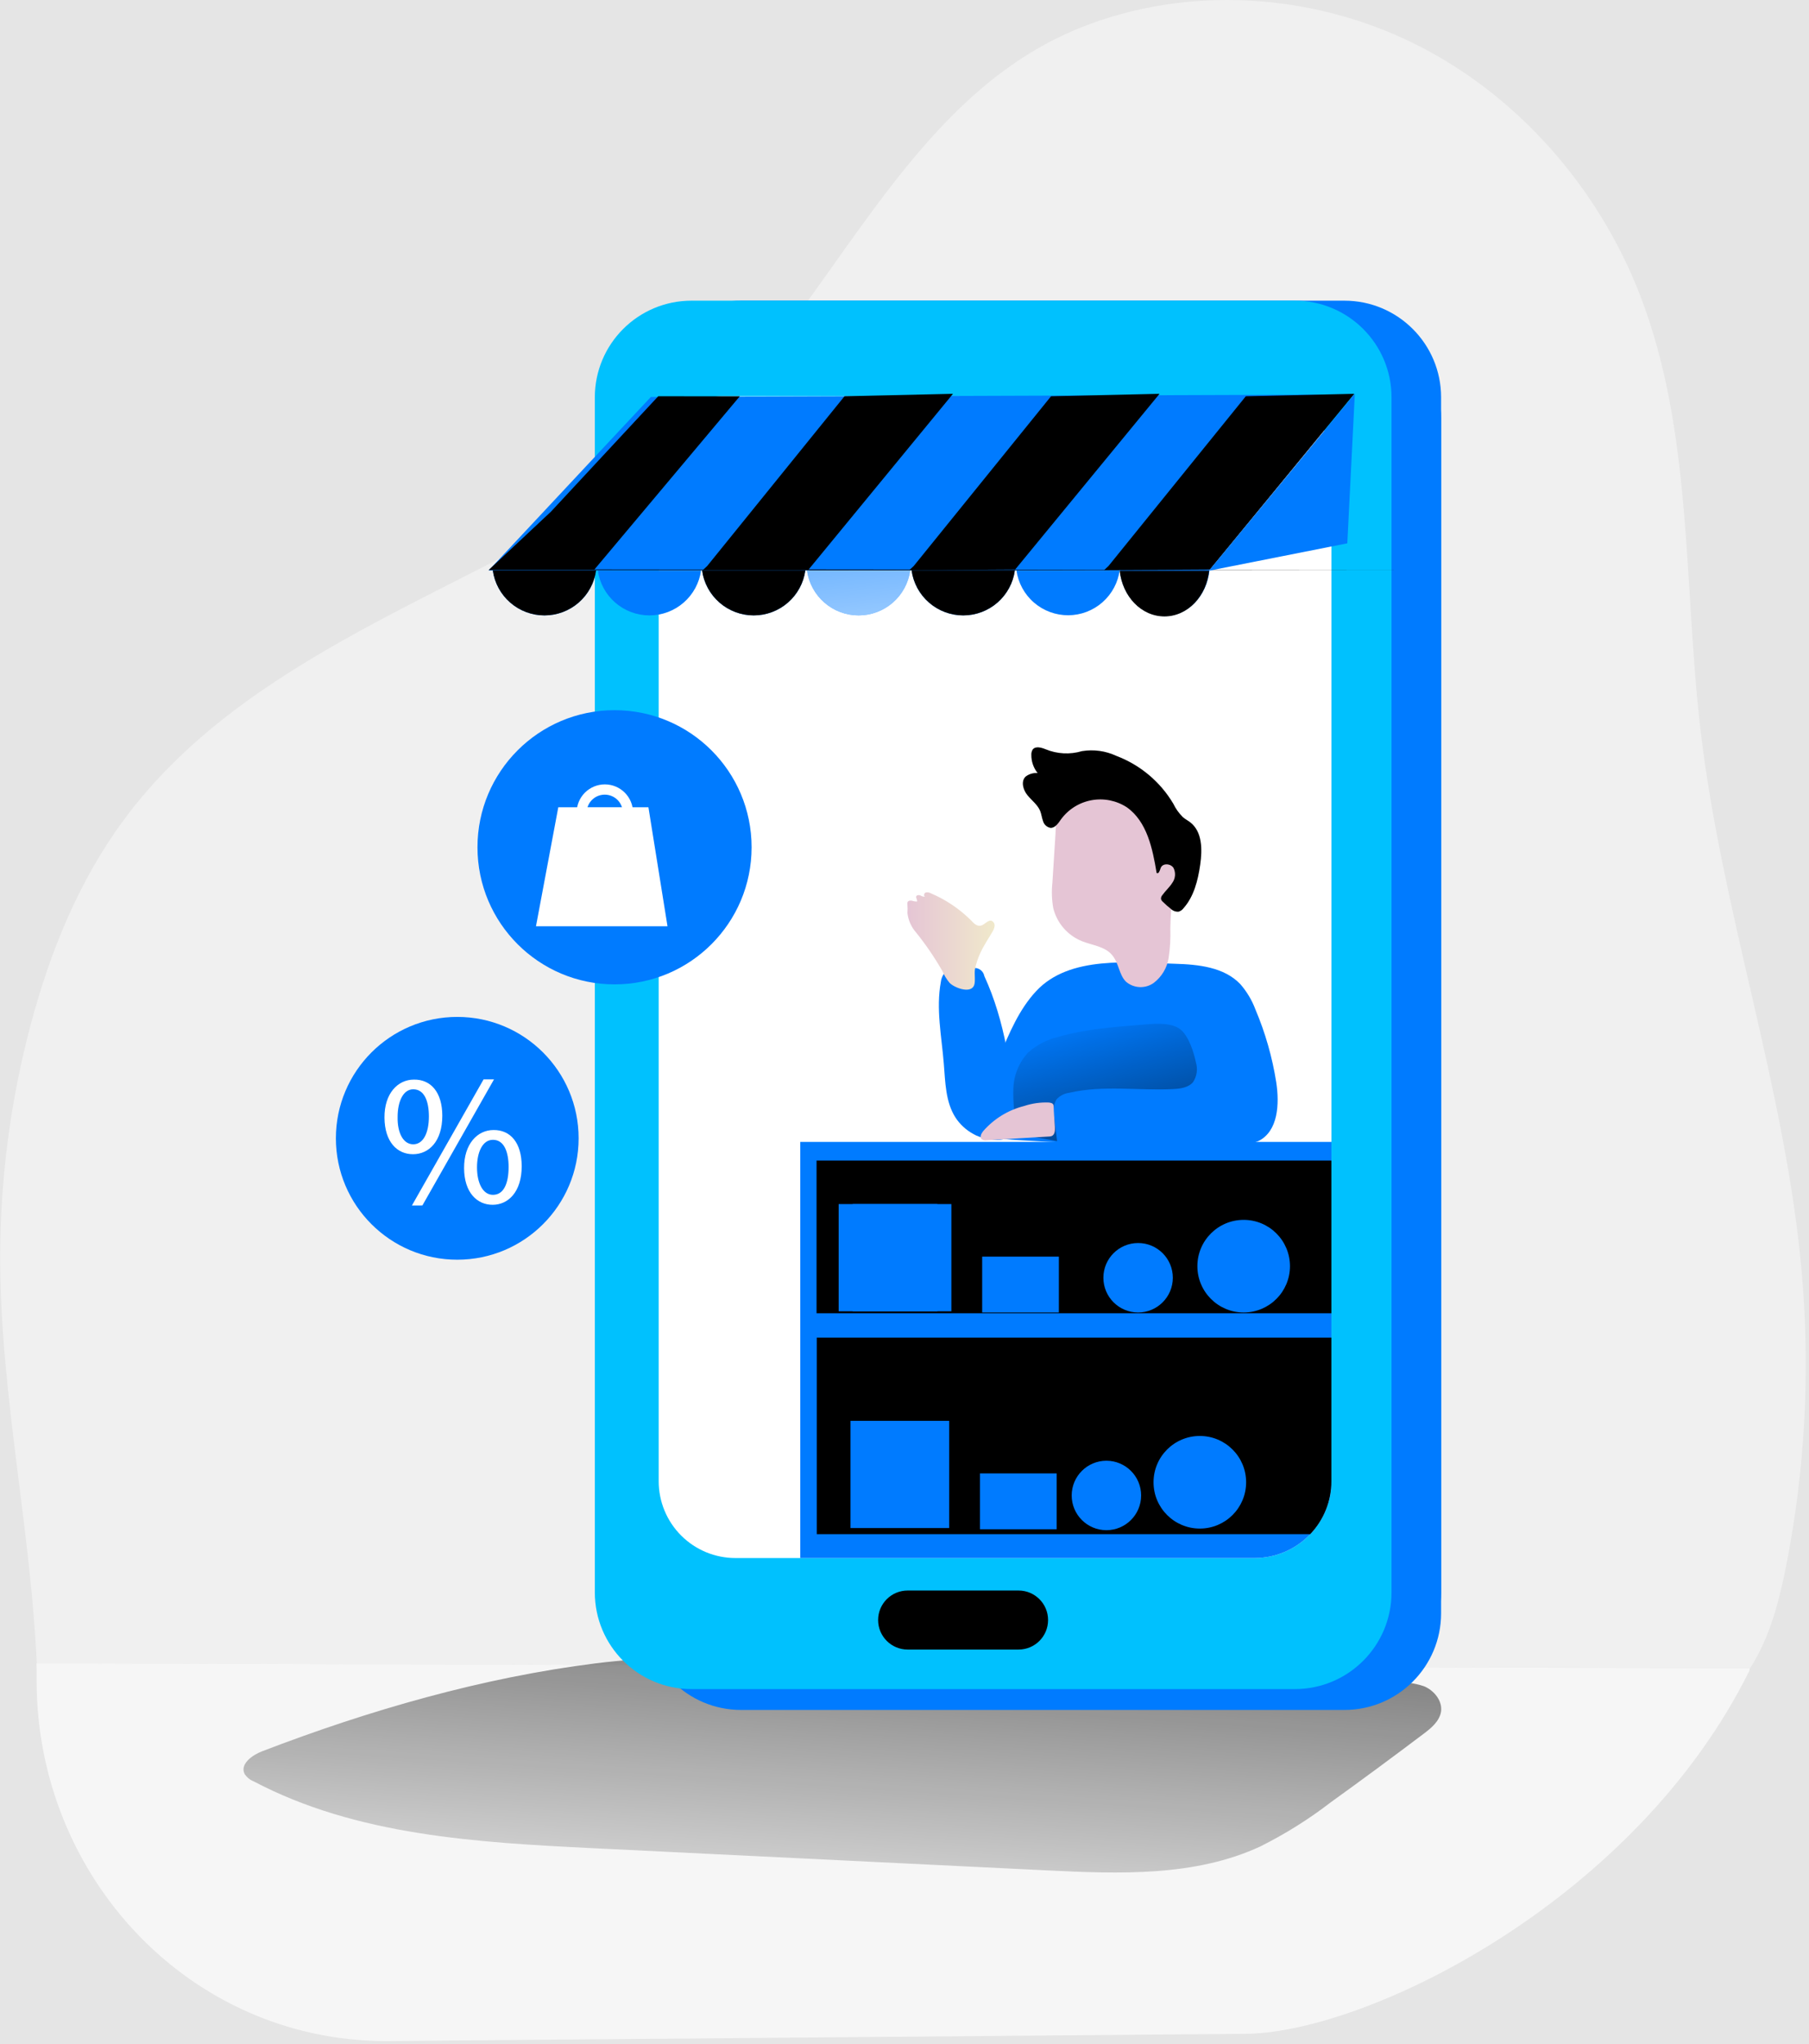 <svg width="347" height="392" viewBox="0 0 347 392" fill="none" xmlns="http://www.w3.org/2000/svg">
<rect width="347" height="392" fill="#E5E5E5"/>
<g clip-path="url(#clip0)">
<path opacity="0.41" d="M342.77 299.52C341.5 306.1 339.87 312.73 336.55 318.52C336.24 319.06 335.93 319.59 335.55 320.1V319.87L7.1 318.97V320.39C6.1 294.01 0.1 267.92 0.03 241.51C0.008 226.253 1.992 211.06 5.93 196.32C9.64 182.44 15.15 168.88 23.68 157.32C46.96 125.75 87.89 113.99 121.04 93.03C156.31 70.74 168.58 20.7 207.34 5.27C227.77 -2.89 251.67 -1.37 271.37 8.41C291.07 18.19 306.54 35.91 314.52 56.41C324.74 82.7 322.91 111.86 326.18 139.87C330.3 175.27 342.67 209.27 345.67 244.71C347.223 263.027 346.247 281.47 342.77 299.52V299.52Z" fill="white"/>
<path opacity="0.66" d="M335.59 319.91V320.33C313.95 364.15 263.17 389.39 239.5 390.01L74.09 391.41C36.4 391.41 7.02 359.93 7.02 322.24V320.39V318.97L335.59 319.91Z" fill="white"/>
<path d="M50.28 335.84C48.34 336.58 45.98 338.33 46.92 340.18C47.337 340.83 47.95 341.33 48.67 341.61C68.43 352.03 91.57 353.33 113.88 354.43L200.88 358.68C214.71 359.35 229.17 359.91 241.73 354.1C246.511 351.715 251.049 348.872 255.28 345.61C261.28 341.29 267.213 336.913 273.08 332.48C274.55 331.38 276.08 330.1 276.41 328.29C276.74 326.21 275.13 324.21 273.19 323.38C271.186 322.696 269.056 322.457 266.95 322.68C247.73 323.347 228.503 323.617 209.27 323.49C197.07 323.42 184.83 323.21 172.72 321.67C153 319.16 134.2 316.47 114.3 318.97C92.48 321.7 70.72 327.99 50.28 335.84Z" fill="url(#paint0_linear)"/>
<path d="M257.89 57.66H142.15C131.911 57.66 123.61 65.961 123.61 76.2V305.37C123.61 315.609 131.911 323.91 142.15 323.91H257.89C268.129 323.91 276.43 315.609 276.43 305.37V76.2C276.43 65.961 268.129 57.66 257.89 57.66Z" fill="#007BFF"/>
<g filter="url(#filter0_d)">
<path d="M257.89 57.66H142.15C131.911 57.66 123.61 65.961 123.61 76.2V305.37C123.61 315.609 131.911 323.91 142.15 323.91H257.89C268.129 323.91 276.43 315.609 276.43 305.37V76.2C276.43 65.961 268.129 57.66 257.89 57.66Z" fill="url(#paint1_linear)"/>
</g>
<path d="M248.38 57.66H132.64C122.401 57.66 114.1 65.961 114.1 76.2V305.37C114.1 315.609 122.401 323.91 132.64 323.91H248.38C258.619 323.91 266.92 315.609 266.92 305.37V76.2C266.92 65.961 258.619 57.66 248.38 57.66Z" fill="#00C1FE"/>
<path d="M255.39 88.14V284.05C255.39 287.955 253.839 291.7 251.079 294.462C248.319 297.224 244.575 298.777 240.67 298.78H141.07C139.136 298.78 137.221 298.399 135.435 297.659C133.648 296.918 132.025 295.833 130.658 294.465C129.291 293.097 128.207 291.473 127.468 289.686C126.728 287.899 126.349 285.984 126.35 284.05V88.14C126.349 86.547 126.661 84.969 127.27 83.497C127.878 82.025 128.77 80.687 129.896 79.56C131.021 78.433 132.358 77.538 133.829 76.927C135.3 76.316 136.877 76.001 138.47 76H243.25C246.469 76.003 249.555 77.282 251.831 79.559C254.107 81.835 255.387 84.921 255.39 88.14V88.14Z" fill="white"/>
<path d="M255.39 218.98V284.05C255.39 287.955 253.839 291.7 251.079 294.462C248.319 297.224 244.575 298.777 240.67 298.78H153.5V218.98H255.39Z" fill="#007BFF"/>
<path d="M255.38 218.98V284.05C255.377 287.952 253.827 291.694 251.07 294.456C248.312 297.217 244.572 298.772 240.67 298.78H153.5V218.98H255.38Z" fill="url(#paint2_linear)"/>
<path d="M255.38 256.51V284.05C255.386 287.83 253.931 291.467 251.32 294.2H156.67V256.51H255.38Z" fill="url(#paint3_linear)"/>
<path d="M124.84 76.13L93.73 109.4H231.86L259.58 75.66L124.84 76.13Z" fill="#007BFF"/>
<path d="M141.9 76L114.03 109.2L232.11 109.32H93.73L94.57 108.53L105.7 98.1L126.26 75.99L141.9 76Z" fill="url(#paint4_linear)"/>
<path d="M182.8 75.52L155.12 109.2L273.2 109.32H134.82L135.66 108.53L161.99 75.99L182.8 75.52Z" fill="url(#paint5_linear)"/>
<path d="M222.42 75.52L194.74 109.2L174.44 109.32L175.28 108.53L201.61 75.99L222.42 75.52Z" fill="url(#paint6_linear)"/>
<path d="M259.78 75.52L232.1 109.2L211.8 109.32L212.64 108.53L238.97 75.99L259.78 75.52Z" fill="url(#paint7_linear)"/>
<path d="M154.79 109.39H174.6C174.268 111.781 173.082 113.971 171.262 115.556C169.441 117.142 167.109 118.015 164.695 118.015C162.281 118.015 159.949 117.142 158.128 115.556C156.308 113.971 155.122 111.781 154.79 109.39V109.39Z" fill="#007BFF"/>
<path d="M134.67 109.39H154.48C154.148 111.781 152.962 113.971 151.142 115.556C149.321 117.142 146.989 118.015 144.575 118.015C142.161 118.015 139.829 117.142 138.008 115.556C136.188 113.971 135.002 111.781 134.67 109.39V109.39Z" fill="#007BFF"/>
<path d="M214.79 109.27C214.48 111.67 213.309 113.877 211.495 115.48C209.682 117.083 207.349 117.974 204.928 117.987C202.508 118.001 200.164 117.136 198.333 115.553C196.502 113.97 195.307 111.777 194.97 109.38H214.67L214.79 109.27Z" fill="#007BFF"/>
<path d="M232.01 109.27C231.53 114.27 227.85 118.14 223.39 118.14C218.93 118.14 215.3 114.31 214.78 109.38H231.94L232.01 109.27Z" fill="#007BFF"/>
<path d="M114.67 109.39H134.48C134.148 111.781 132.962 113.971 131.142 115.556C129.321 117.142 126.989 118.015 124.575 118.015C122.161 118.015 119.829 117.142 118.008 115.556C116.188 113.971 115.002 111.781 114.67 109.39V109.39Z" fill="#007BFF"/>
<path d="M174.88 109.39H194.67C194.338 111.781 193.152 113.971 191.332 115.556C189.511 117.142 187.179 118.015 184.765 118.015C182.351 118.015 180.019 117.142 178.198 115.556C176.378 113.971 175.192 111.781 174.86 109.39H174.88Z" fill="#007BFF"/>
<path d="M94.53 109.39H114.34C114.008 111.781 112.822 113.971 111.002 115.556C109.181 117.142 106.849 118.015 104.435 118.015C102.021 118.015 99.689 117.142 97.868 115.556C96.048 113.971 94.862 111.781 94.53 109.39V109.39Z" fill="#007BFF"/>
<path d="M154.79 109.39H174.6C174.268 111.781 173.082 113.971 171.262 115.556C169.441 117.142 167.109 118.015 164.695 118.015C162.281 118.015 159.949 117.142 158.128 115.556C156.308 113.971 155.122 111.781 154.79 109.39V109.39Z" fill="url(#paint8_linear)"/>
<path d="M134.67 109.39H154.48C154.148 111.781 152.962 113.971 151.142 115.556C149.321 117.142 146.989 118.015 144.575 118.015C142.161 118.015 139.829 117.142 138.008 115.556C136.188 113.971 135.002 111.781 134.67 109.39V109.39Z" fill="url(#paint9_linear)"/>
<path d="M214.78 109.39C214.47 111.79 213.299 113.997 211.485 115.6C209.672 117.203 207.339 118.094 204.918 118.107C202.498 118.121 200.154 117.256 198.323 115.673C196.492 114.09 195.297 111.897 194.96 109.5H214.67L214.78 109.39Z" fill="url(#paint10_linear)"/>
<path d="M231.95 109.33C231.48 114.33 227.81 118.21 223.36 118.21C218.91 118.21 215.3 114.37 214.78 109.45H231.88L231.95 109.33Z" fill="url(#paint11_linear)"/>
<path d="M114.67 109.39H134.48C134.148 111.781 132.962 113.971 131.142 115.556C129.321 117.142 126.989 118.015 124.575 118.015C122.161 118.015 119.829 117.142 118.008 115.556C116.188 113.971 115.002 111.781 114.67 109.39V109.39Z" fill="url(#paint12_linear)"/>
<path d="M174.88 109.39H194.67C194.338 111.781 193.152 113.971 191.332 115.556C189.511 117.142 187.179 118.015 184.765 118.015C182.351 118.015 180.019 117.142 178.198 115.556C176.378 113.971 175.192 111.781 174.86 109.39H174.88Z" fill="url(#paint13_linear)"/>
<path d="M94.53 109.39H114.34C114.008 111.781 112.822 113.971 111.002 115.556C109.181 117.142 106.849 118.015 104.435 118.015C102.021 118.015 99.689 117.142 97.868 115.556C96.048 113.971 94.862 111.781 94.53 109.39V109.39Z" fill="url(#paint14_linear)"/>
<path d="M114.33 109.39L141.71 76.24L161.99 75.99L134.42 109.39H114.33Z" fill="url(#paint15_linear)"/>
<path d="M154.61 109.39L181.99 76.24L201.03 75.81L174.7 109.39H154.61Z" fill="url(#paint16_linear)"/>
<path d="M194.89 109.39L222.26 76.24L241.31 75.81L214.97 109.39H194.89Z" fill="url(#paint17_linear)"/>
<path d="M231.88 109.45L258.44 104.19L259.88 75.52L231.88 109.45Z" fill="#007BFF"/>
<path d="M232.1 109.17L258.66 103.91L260.11 75.24L232.1 109.17Z" fill="url(#paint18_linear)"/>
<path d="M195.38 305.01H174.1C170.974 305.01 168.44 307.544 168.44 310.67C168.44 313.796 170.974 316.33 174.1 316.33H195.38C198.506 316.33 201.04 313.796 201.04 310.67C201.04 307.544 198.506 305.01 195.38 305.01Z" fill="url(#paint19_linear)"/>
<path d="M117.88 188.77C132.4 188.77 144.17 177 144.17 162.48C144.17 147.96 132.4 136.19 117.88 136.19C103.36 136.19 91.59 147.96 91.59 162.48C91.59 177 103.36 188.77 117.88 188.77Z" fill="#007BFF"/>
<path d="M113.21 188.77C127.73 188.77 139.5 177 139.5 162.48C139.5 147.96 127.73 136.19 113.21 136.19C98.69 136.19 86.92 147.96 86.92 162.48C86.92 177 98.69 188.77 113.21 188.77Z" fill="url(#paint20_linear)"/>
<path d="M87.71 241.57C100.567 241.57 110.99 231.147 110.99 218.29C110.99 205.433 100.567 195.01 87.71 195.01C74.853 195.01 64.43 205.433 64.43 218.29C64.43 231.147 74.853 241.57 87.71 241.57Z" fill="#007BFF"/>
<path d="M83.57 241.57C96.427 241.57 106.85 231.147 106.85 218.29C106.85 205.433 96.427 195.01 83.57 195.01C70.713 195.01 60.29 205.433 60.29 218.29C60.29 231.147 70.713 241.57 83.57 241.57Z" fill="url(#paint21_linear)"/>
<path d="M198.76 190.06C195.5 193.56 193.61 198.06 191.76 202.5L186.55 215.12C186.382 215.408 186.279 215.729 186.25 216.061C186.221 216.393 186.265 216.727 186.38 217.04C186.578 217.291 186.828 217.495 187.113 217.638C187.398 217.782 187.711 217.861 188.03 217.87C190.682 218.271 193.352 218.538 196.03 218.67C209.557 219.51 223.107 219.82 236.68 219.6C238.307 219.686 239.933 219.409 241.44 218.79C245.18 216.9 245.44 211.7 244.81 207.57C244.055 202.757 242.711 198.055 240.81 193.57C240.143 191.792 239.16 190.149 237.91 188.72C234.81 185.47 229.91 184.95 225.4 184.82C216.84 184.61 205.18 183.15 198.76 190.06Z" fill="#007BFF"/>
<path d="M188.81 187.17C188.725 186.712 188.474 186.301 188.105 186.017C187.736 185.733 187.275 185.595 186.81 185.63C185.632 185.578 184.451 185.622 183.28 185.76C182.527 185.781 181.802 186.052 181.22 186.53C180.799 187.04 180.538 187.662 180.47 188.32C179.52 193.47 180.62 198.75 181.04 203.97C181.33 207.53 181.36 211.31 183.28 214.31C184.148 215.637 185.335 216.725 186.733 217.475C188.131 218.224 189.694 218.611 191.28 218.6C192.62 218.6 194.14 218.11 194.65 216.88C194.857 216.259 194.915 215.598 194.82 214.95C194.13 205.58 192.78 195.79 188.81 187.17Z" fill="#007BFF"/>
<path d="M188.13 182.58C188.76 181.22 189.62 179.98 190.37 178.68C190.583 178.354 190.723 177.985 190.78 177.6C190.804 177.4 190.767 177.198 190.674 177.02C190.582 176.841 190.437 176.695 190.26 176.6C189.51 176.31 188.91 177.35 188.13 177.51C187.35 177.67 186.79 177.05 186.28 176.51C184.056 174.296 181.429 172.527 178.54 171.3C178.391 171.211 178.226 171.152 178.054 171.128C177.882 171.104 177.708 171.115 177.54 171.16C177.23 171.3 177.14 171.85 177.46 171.95C177.151 171.974 176.842 171.897 176.58 171.73C176.3 171.61 175.89 171.6 175.76 171.88C175.63 172.16 176.01 172.57 175.91 172.88C175.57 172.888 175.231 172.834 174.91 172.72C174.57 172.66 174.12 172.72 174.06 173.11C174.034 173.239 174.034 173.371 174.06 173.5C174.105 174.022 174.105 174.548 174.06 175.07C174.217 176.465 174.8 177.778 175.73 178.83C177.584 181.136 179.256 183.584 180.73 186.15C181.084 186.988 181.559 187.77 182.14 188.47C182.96 189.35 186 190.6 186.8 189.07C187.18 188.35 186.87 186.77 187.01 185.93C187.235 184.769 187.611 183.643 188.13 182.58V182.58Z" fill="url(#paint22_linear)"/>
<path d="M229.39 203.7C229.586 204.334 229.64 205.002 229.548 205.659C229.457 206.316 229.222 206.944 228.86 207.5C227.99 208.56 226.47 208.77 225.1 208.84C218.43 209.19 211.62 208.04 205.1 209.56C204.163 209.679 203.299 210.125 202.66 210.82C202.102 211.807 201.942 212.969 202.21 214.07L202.77 218.84L196.27 217.66C196.026 217.627 195.792 217.546 195.58 217.42C195.272 217.122 195.09 216.718 195.07 216.29C194.537 213.803 194.306 211.262 194.38 208.72C194.467 206.156 195.475 203.71 197.22 201.83C198.873 200.362 200.867 199.331 203.02 198.83C208.02 197.39 213.28 196.97 218.49 196.55C220.74 196.37 224.49 195.87 226.42 197.4C228.03 198.7 228.99 201.79 229.39 203.7Z" fill="url(#paint23_linear)"/>
<path d="M201.87 169.27C201.691 170.903 201.748 172.553 202.04 174.17C202.393 175.589 203.078 176.903 204.04 178.003C205.002 179.104 206.212 179.96 207.57 180.5C209.57 181.29 211.94 181.5 213.31 183.13C214.68 184.76 214.61 186.93 216.02 188.29C216.752 188.902 217.666 189.255 218.619 189.293C219.573 189.331 220.512 189.052 221.29 188.5C222.826 187.34 223.855 185.631 224.16 183.73C224.445 181.848 224.556 179.943 224.49 178.04C224.52 175.502 224.73 172.969 225.12 170.46C225.46 168.715 225.67 166.946 225.75 165.17C225.733 163.115 225.337 161.081 224.58 159.17C222.89 154.72 219.41 150.71 214.8 149.53C212.692 149.009 210.474 149.175 208.467 150.002C206.459 150.829 204.769 152.275 203.64 154.13C202.48 156 202.59 157.9 202.45 160.13C202.263 163.163 202.07 166.21 201.87 169.27Z" fill="url(#paint24_linear)"/>
<path d="M200.56 143.68C199.73 143.34 198.61 143.03 198.08 143.75C197.898 144.051 197.811 144.399 197.83 144.75C197.814 146.017 198.239 147.25 199.03 148.24C198.202 148.181 197.38 148.426 196.72 148.93C195.79 149.85 196.25 151.47 197.07 152.48C197.89 153.49 199.02 154.31 199.51 155.48C199.77 156.11 199.83 156.81 200.08 157.48C200.176 157.809 200.363 158.103 200.62 158.33C200.876 158.556 201.192 158.706 201.53 158.76C202.43 158.76 203 157.86 203.53 157.11C204.944 155.187 207.04 153.878 209.389 153.452C211.738 153.026 214.161 153.515 216.16 154.82C220.02 157.56 221.09 162.73 221.86 167.4C222.25 167.68 222.48 166.93 222.63 166.48C222.97 165.48 224.53 165.57 225.09 166.42C225.323 166.874 225.426 167.383 225.387 167.891C225.348 168.399 225.169 168.887 224.87 169.3C224.33 170.16 223.54 170.84 222.95 171.67C222.777 171.865 222.688 172.12 222.7 172.38C222.752 172.597 222.875 172.791 223.05 172.93C223.528 173.408 224.036 173.855 224.57 174.27C224.765 174.466 225 174.617 225.259 174.714C225.518 174.81 225.794 174.85 226.07 174.83C226.446 174.722 226.776 174.494 227.01 174.18C229.01 171.94 229.79 168.83 230.22 165.84C230.65 162.85 230.62 159.48 228.3 157.68C227.84 157.33 227.3 157.07 226.88 156.68C226.131 155.938 225.515 155.072 225.06 154.12C222.564 149.921 218.718 146.692 214.15 144.96C212.093 143.995 209.792 143.674 207.55 144.04C205.248 144.727 202.779 144.6 200.56 143.68V143.68Z" fill="black"/>
<path d="M188.57 216.94C188.22 217.38 187.9 218.05 188.29 218.45C188.426 218.547 188.581 218.615 188.744 218.651C188.907 218.687 189.076 218.69 189.24 218.66L201.18 217.95C201.375 217.952 201.568 217.918 201.75 217.85C202.35 217.58 202.39 216.77 202.35 216.11L202.14 213.03C202.07 211.92 202.3 211.58 201.22 211.43C199.596 211.358 197.972 211.585 196.43 212.1C193.377 212.872 190.634 214.561 188.57 216.94V216.94Z" fill="url(#paint25_linear)"/>
<path d="M255.38 222.56H156.63V251.84H255.38V222.56Z" fill="url(#paint26_linear)"/>
<path d="M128.04 177.63H102.81L107.09 154.81H124.38L128.04 177.63Z" fill="white"/>
<path d="M121.43 156.83H110.61V155.83C110.61 154.395 111.18 153.019 112.195 152.005C113.209 150.99 114.585 150.42 116.02 150.42C117.455 150.42 118.831 150.99 119.845 152.005C120.86 153.019 121.43 154.395 121.43 155.83V156.83ZM112.67 154.88H119.33C119.119 154.16 118.681 153.528 118.08 153.078C117.48 152.629 116.75 152.386 116 152.386C115.25 152.386 114.52 152.629 113.92 153.078C113.319 153.528 112.881 154.16 112.67 154.88Z" fill="white"/>
<path d="M182.49 230.9H163.56V251.46H182.49V230.9Z" fill="#007BFF"/>
<path d="M182.49 230.9H163.56V251.46H182.49V230.9Z" fill="url(#paint27_linear)"/>
<path d="M206.94 239.81H188.01V251.46H206.94V239.81Z" fill="url(#paint28_linear)"/>
<path d="M179.8 230.9H160.87V251.46H179.8V230.9Z" fill="#007BFF"/>
<path d="M203.11 240.98H188.4V251.69H203.11V240.98Z" fill="#007BFF"/>
<path d="M182.07 272.47H163.14V293.03H182.07V272.47Z" fill="#007BFF"/>
<path d="M202.69 282.55H187.98V293.26H202.69V282.55Z" fill="#007BFF"/>
<path d="M220.76 251.69C224.438 251.69 227.42 248.708 227.42 245.03C227.42 241.352 224.438 238.37 220.76 238.37C217.082 238.37 214.1 241.352 214.1 245.03C214.1 248.708 217.082 251.69 220.76 251.69Z" fill="url(#paint29_linear)"/>
<path d="M218.31 251.69C221.988 251.69 224.97 248.708 224.97 245.03C224.97 241.352 221.988 238.37 218.31 238.37C214.632 238.37 211.65 241.352 211.65 245.03C211.65 248.708 214.632 251.69 218.31 251.69Z" fill="#007BFF"/>
<path d="M214.69 293.44C218.368 293.44 221.35 290.458 221.35 286.78C221.35 283.102 218.368 280.12 214.69 280.12C211.012 280.12 208.03 283.102 208.03 286.78C208.03 290.458 211.012 293.44 214.69 293.44Z" fill="url(#paint30_linear)"/>
<path d="M212.23 293.44C215.908 293.44 218.89 290.458 218.89 286.78C218.89 283.102 215.908 280.12 212.23 280.12C208.552 280.12 205.57 283.102 205.57 286.78C205.57 290.458 208.552 293.44 212.23 293.44Z" fill="#007BFF"/>
<path d="M241.83 251.69C246.734 251.69 250.71 247.714 250.71 242.81C250.71 237.906 246.734 233.93 241.83 233.93C236.926 233.93 232.95 237.906 232.95 242.81C232.95 247.714 236.926 251.69 241.83 251.69Z" fill="url(#paint31_linear)"/>
<path d="M238.56 251.69C243.464 251.69 247.44 247.714 247.44 242.81C247.44 237.906 243.464 233.93 238.56 233.93C233.656 233.93 229.68 237.906 229.68 242.81C229.68 247.714 233.656 251.69 238.56 251.69Z" fill="#007BFF"/>
<path d="M233.42 293.13C238.324 293.13 242.3 289.154 242.3 284.25C242.3 279.346 238.324 275.37 233.42 275.37C228.516 275.37 224.54 279.346 224.54 284.25C224.54 289.154 228.516 293.13 233.42 293.13Z" fill="url(#paint32_linear)"/>
<path d="M230.15 293.13C235.054 293.13 239.03 289.154 239.03 284.25C239.03 279.346 235.054 275.37 230.15 275.37C225.246 275.37 221.27 279.346 221.27 284.25C221.27 289.154 225.246 293.13 230.15 293.13Z" fill="#007BFF"/>
<path d="M84.84 213.96C84.84 218.9 82.25 221.34 79.22 221.34C76.19 221.34 73.79 219 73.75 214.34C73.71 209.68 76.31 207.03 79.4 207.03C82.67 206.98 84.84 209.5 84.84 213.96ZM76.27 214.18C76.2 217.18 77.32 219.44 79.27 219.44C81.22 219.44 82.27 217.2 82.27 214.11C82.27 211.26 81.44 208.89 79.27 208.89C77.32 208.89 76.27 211.27 76.27 214.18ZM79.01 231.18L92.76 206.99H94.76L81.02 231.17L79.01 231.18ZM100.07 223.66C100.07 228.59 97.47 231.04 94.49 231.04C91.51 231.04 89.05 228.7 89.02 224.04C88.99 219.38 91.57 216.7 94.67 216.7C97.94 216.67 100.07 219.18 100.07 223.65V223.66ZM91.5 223.87C91.5 226.87 92.62 229.13 94.56 229.13C96.65 229.13 97.56 226.9 97.56 223.8C97.56 220.96 96.73 218.58 94.56 218.58C92.58 218.57 91.5 220.91 91.5 223.86V223.87Z" fill="white"/>
</g>
<defs>
<filter id="filter0_d" x="119.61" y="57.66" width="160.82" height="274.25" filterUnits="userSpaceOnUse" color-interpolation-filters="sRGB">
<feFlood flood-opacity="0" result="BackgroundImageFix"/>
<feColorMatrix in="SourceAlpha" type="matrix" values="0 0 0 0 0 0 0 0 0 0 0 0 0 0 0 0 0 0 127 0"/>
<feOffset dy="4"/>
<feGaussianBlur stdDeviation="2"/>
<feColorMatrix type="matrix" values="0 0 0 0 0 0 0 0 0 0 0 0 0 0 0 0 0 0 0.25 0"/>
<feBlend mode="normal" in2="BackgroundImageFix" result="effect1_dropShadow"/>
<feBlend mode="normal" in="SourceGraphic" in2="effect1_dropShadow" result="shape"/>
</filter>
<linearGradient id="paint0_linear" x1="166.01" y1="266.37" x2="158.3" y2="382.73" gradientUnits="userSpaceOnUse">
<stop offset="0.01"/>
<stop offset="0.13" stop-opacity="0.69"/>
<stop offset="1" stop-opacity="0"/>
</linearGradient>
<linearGradient id="paint1_linear" x1="25161.6" y1="51246.9" x2="59764.5" y2="50441.7" gradientUnits="userSpaceOnUse">
<stop offset="0.01" stop-color="#007BFF"/>
<stop offset="0.13" stop-opacity="0.69"/>
<stop offset="1" stop-opacity="0"/>
</linearGradient>
<linearGradient id="paint2_linear" x1="24973.5" y1="27634.3" x2="24591.4" y2="14294.4" gradientUnits="userSpaceOnUse">
<stop offset="0.01"/>
<stop offset="0.13" stop-opacity="0.69"/>
<stop offset="1" stop-opacity="0"/>
</linearGradient>
<linearGradient id="paint3_linear" x1="23649.6" y1="9571.97" x2="23856.8" y2="13940.4" gradientUnits="userSpaceOnUse">
<stop offset="0.01"/>
<stop offset="0.13" stop-opacity="0.69"/>
<stop offset="1" stop-opacity="0"/>
</linearGradient>
<linearGradient id="paint4_linear" x1="23091.1" y1="2327.43" x2="23044.8" y2="4779.61" gradientUnits="userSpaceOnUse">
<stop offset="0.01"/>
<stop offset="0.13" stop-opacity="0.69"/>
<stop offset="1" stop-opacity="0"/>
</linearGradient>
<linearGradient id="paint5_linear" x1="28825.1" y1="2338.77" x2="28776.9" y2="4856.48" gradientUnits="userSpaceOnUse">
<stop offset="0.01"/>
<stop offset="0.13" stop-opacity="0.69"/>
<stop offset="1" stop-opacity="0"/>
</linearGradient>
<linearGradient id="paint6_linear" x1="9804.5" y1="2216.41" x2="9665.98" y2="4727.35" gradientUnits="userSpaceOnUse">
<stop offset="0.01"/>
<stop offset="0.13" stop-opacity="0.69"/>
<stop offset="1" stop-opacity="0"/>
</linearGradient>
<linearGradient id="paint7_linear" x1="11634.4" y1="2216.41" x2="11495.6" y2="4727.38" gradientUnits="userSpaceOnUse">
<stop offset="0.01"/>
<stop offset="0.13" stop-opacity="0.69"/>
<stop offset="1" stop-opacity="0"/>
</linearGradient>
<linearGradient id="paint8_linear" x1="161.62" y1="81.09" x2="168.89" y2="147.97" gradientUnits="userSpaceOnUse">
<stop offset="0.02" stop-color="white" stop-opacity="0"/>
<stop offset="0.32" stop-color="white" stop-opacity="0.39"/>
<stop offset="0.68" stop-color="white" stop-opacity="0.68"/>
<stop offset="1" stop-color="white"/>
</linearGradient>
<linearGradient id="paint9_linear" x1="3662.83" y1="885.456" x2="3690.39" y2="1467.8" gradientUnits="userSpaceOnUse">
<stop offset="0.01"/>
<stop offset="0.13" stop-opacity="0.69"/>
<stop offset="1" stop-opacity="0"/>
</linearGradient>
<linearGradient id="paint10_linear" x1="4905.38" y1="838.263" x2="4933.52" y2="1426.92" gradientUnits="userSpaceOnUse">
<stop offset="0.02" stop-color="white" stop-opacity="0"/>
<stop offset="0.32" stop-color="white" stop-opacity="0.39"/>
<stop offset="0.68" stop-color="white" stop-opacity="0.68"/>
<stop offset="1" stop-color="white"/>
</linearGradient>
<linearGradient id="paint11_linear" x1="4614.25" y1="857.026" x2="4647.37" y2="1446.54" gradientUnits="userSpaceOnUse">
<stop offset="0.01"/>
<stop offset="0.13" stop-opacity="0.69"/>
<stop offset="1" stop-opacity="0"/>
</linearGradient>
<linearGradient id="paint12_linear" x1="3249.4" y1="903.999" x2="3276.96" y2="1486.43" gradientUnits="userSpaceOnUse">
<stop offset="0.02" stop-color="white" stop-opacity="0"/>
<stop offset="0.32" stop-color="white" stop-opacity="0.39"/>
<stop offset="0.68" stop-color="white" stop-opacity="0.68"/>
<stop offset="1" stop-color="white"/>
</linearGradient>
<linearGradient id="paint13_linear" x1="4489.68" y1="848.196" x2="4517.24" y2="1430.54" gradientUnits="userSpaceOnUse">
<stop offset="0.01"/>
<stop offset="0.13" stop-opacity="0.69"/>
<stop offset="1" stop-opacity="0"/>
</linearGradient>
<linearGradient id="paint14_linear" x1="2836.04" y1="922.629" x2="2863.6" y2="1505.06" gradientUnits="userSpaceOnUse">
<stop offset="0.01"/>
<stop offset="0.13" stop-opacity="0.69"/>
<stop offset="1" stop-opacity="0"/>
</linearGradient>
<linearGradient id="paint15_linear" x1="5563.3" y1="3171.84" x2="7834.77" y2="3171.84" gradientUnits="userSpaceOnUse">
<stop offset="0.02" stop-color="white" stop-opacity="0"/>
<stop offset="0.32" stop-color="white" stop-opacity="0.39"/>
<stop offset="0.68" stop-color="white" stop-opacity="0.68"/>
<stop offset="1" stop-color="white"/>
</linearGradient>
<linearGradient id="paint16_linear" x1="7331.61" y1="3185.32" x2="9486.42" y2="3185.32" gradientUnits="userSpaceOnUse">
<stop offset="0.02" stop-color="white" stop-opacity="0"/>
<stop offset="0.32" stop-color="white" stop-opacity="0.39"/>
<stop offset="0.68" stop-color="white" stop-opacity="0.68"/>
<stop offset="1" stop-color="white"/>
</linearGradient>
<linearGradient id="paint17_linear" x1="9241.68" y1="3185.32" x2="11396.5" y2="3185.32" gradientUnits="userSpaceOnUse">
<stop offset="0.02" stop-color="white" stop-opacity="0"/>
<stop offset="0.32" stop-color="white" stop-opacity="0.39"/>
<stop offset="0.68" stop-color="white" stop-opacity="0.68"/>
<stop offset="1" stop-color="white"/>
</linearGradient>
<linearGradient id="paint18_linear" x1="7956.97" y1="3696.59" x2="6382.58" y2="3060.66" gradientUnits="userSpaceOnUse">
<stop offset="0.01"/>
<stop offset="0.13" stop-opacity="0.69"/>
<stop offset="1" stop-opacity="0"/>
</linearGradient>
<linearGradient id="paint19_linear" x1="6143.37" y1="3545.92" x2="6155.87" y2="4147.54" gradientUnits="userSpaceOnUse">
<stop offset="0.01"/>
<stop offset="0.13" stop-opacity="0.69"/>
<stop offset="1" stop-opacity="0"/>
</linearGradient>
<linearGradient id="paint20_linear" x1="4657.17" y1="8679.39" x2="7421.3" y2="8679.39" gradientUnits="userSpaceOnUse">
<stop offset="0.02" stop-color="white" stop-opacity="0"/>
<stop offset="0.32" stop-color="white" stop-opacity="0.39"/>
<stop offset="0.68" stop-color="white" stop-opacity="0.68"/>
<stop offset="1" stop-color="white"/>
</linearGradient>
<linearGradient id="paint21_linear" x1="2867.39" y1="10358.6" x2="5035.23" y2="10358.6" gradientUnits="userSpaceOnUse">
<stop offset="0.02" stop-color="white" stop-opacity="0"/>
<stop offset="0.32" stop-color="white" stop-opacity="0.39"/>
<stop offset="0.68" stop-color="white" stop-opacity="0.68"/>
<stop offset="1" stop-color="white"/>
</linearGradient>
<linearGradient id="paint22_linear" x1="174.04" y1="180.53" x2="190.78" y2="180.53" gradientUnits="userSpaceOnUse">
<stop stop-color="#E5C5D5"/>
<stop offset="0.42" stop-color="#EAD4D1"/>
<stop offset="1" stop-color="#F0E9CB"/>
</linearGradient>
<linearGradient id="paint23_linear" x1="208.03" y1="193.97" x2="222.95" y2="250.74" gradientUnits="userSpaceOnUse">
<stop stop-opacity="0"/>
<stop offset="0.99"/>
</linearGradient>
<linearGradient id="paint24_linear" x1="14055.6" y1="-27111.8" x2="14648" y2="-27349.9" gradientUnits="userSpaceOnUse">
<stop stop-color="#E5C5D5"/>
<stop offset="0.42" stop-color="#EAD4D1"/>
<stop offset="1" stop-color="#F0E9CB"/>
</linearGradient>
<linearGradient id="paint25_linear" x1="3386.32" y1="1822.21" x2="3589.38" y2="1822.21" gradientUnits="userSpaceOnUse">
<stop stop-color="#E5C5D5"/>
<stop offset="0.42" stop-color="#EAD4D1"/>
<stop offset="1" stop-color="#F0E9CB"/>
</linearGradient>
<linearGradient id="paint26_linear" x1="20142.6" y1="6314.85" x2="20247.7" y2="9169.02" gradientUnits="userSpaceOnUse">
<stop offset="0.01"/>
<stop offset="0.13" stop-opacity="0.69"/>
<stop offset="1" stop-opacity="0"/>
</linearGradient>
<linearGradient id="paint27_linear" x1="3635.13" y1="5133.23" x2="3000.74" y2="5287.44" gradientUnits="userSpaceOnUse">
<stop offset="0.01"/>
<stop offset="0.13" stop-opacity="0.69"/>
<stop offset="1" stop-opacity="0"/>
</linearGradient>
<linearGradient id="paint28_linear" x1="4103.49" y1="3072.63" x2="3590.91" y2="3292.45" gradientUnits="userSpaceOnUse">
<stop offset="0.01"/>
<stop offset="0.13" stop-opacity="0.69"/>
<stop offset="1" stop-opacity="0"/>
</linearGradient>
<linearGradient id="paint29_linear" x1="3197.91" y1="3391.35" x2="3060.32" y2="3743.8" gradientUnits="userSpaceOnUse">
<stop offset="0.01"/>
<stop offset="0.13" stop-opacity="0.69"/>
<stop offset="1" stop-opacity="0"/>
</linearGradient>
<linearGradient id="paint30_linear" x1="3110.99" y1="3989.21" x2="2973.26" y2="4341.66" gradientUnits="userSpaceOnUse">
<stop offset="0.01"/>
<stop offset="0.13" stop-opacity="0.69"/>
<stop offset="1" stop-opacity="0"/>
</linearGradient>
<linearGradient id="paint31_linear" x1="4604.75" y1="4349.28" x2="4360.02" y2="4975.85" gradientUnits="userSpaceOnUse">
<stop offset="0.01"/>
<stop offset="0.13" stop-opacity="0.69"/>
<stop offset="1" stop-opacity="0"/>
</linearGradient>
<linearGradient id="paint32_linear" x1="4446.98" y1="5126.52" x2="4202.25" y2="5753.09" gradientUnits="userSpaceOnUse">
<stop offset="0.01"/>
<stop offset="0.13" stop-opacity="0.69"/>
<stop offset="1" stop-opacity="0"/>
</linearGradient>
<clipPath id="clip0">
<rect width="346.39" height="391.41" fill="white"/>
</clipPath>
</defs>
</svg>
